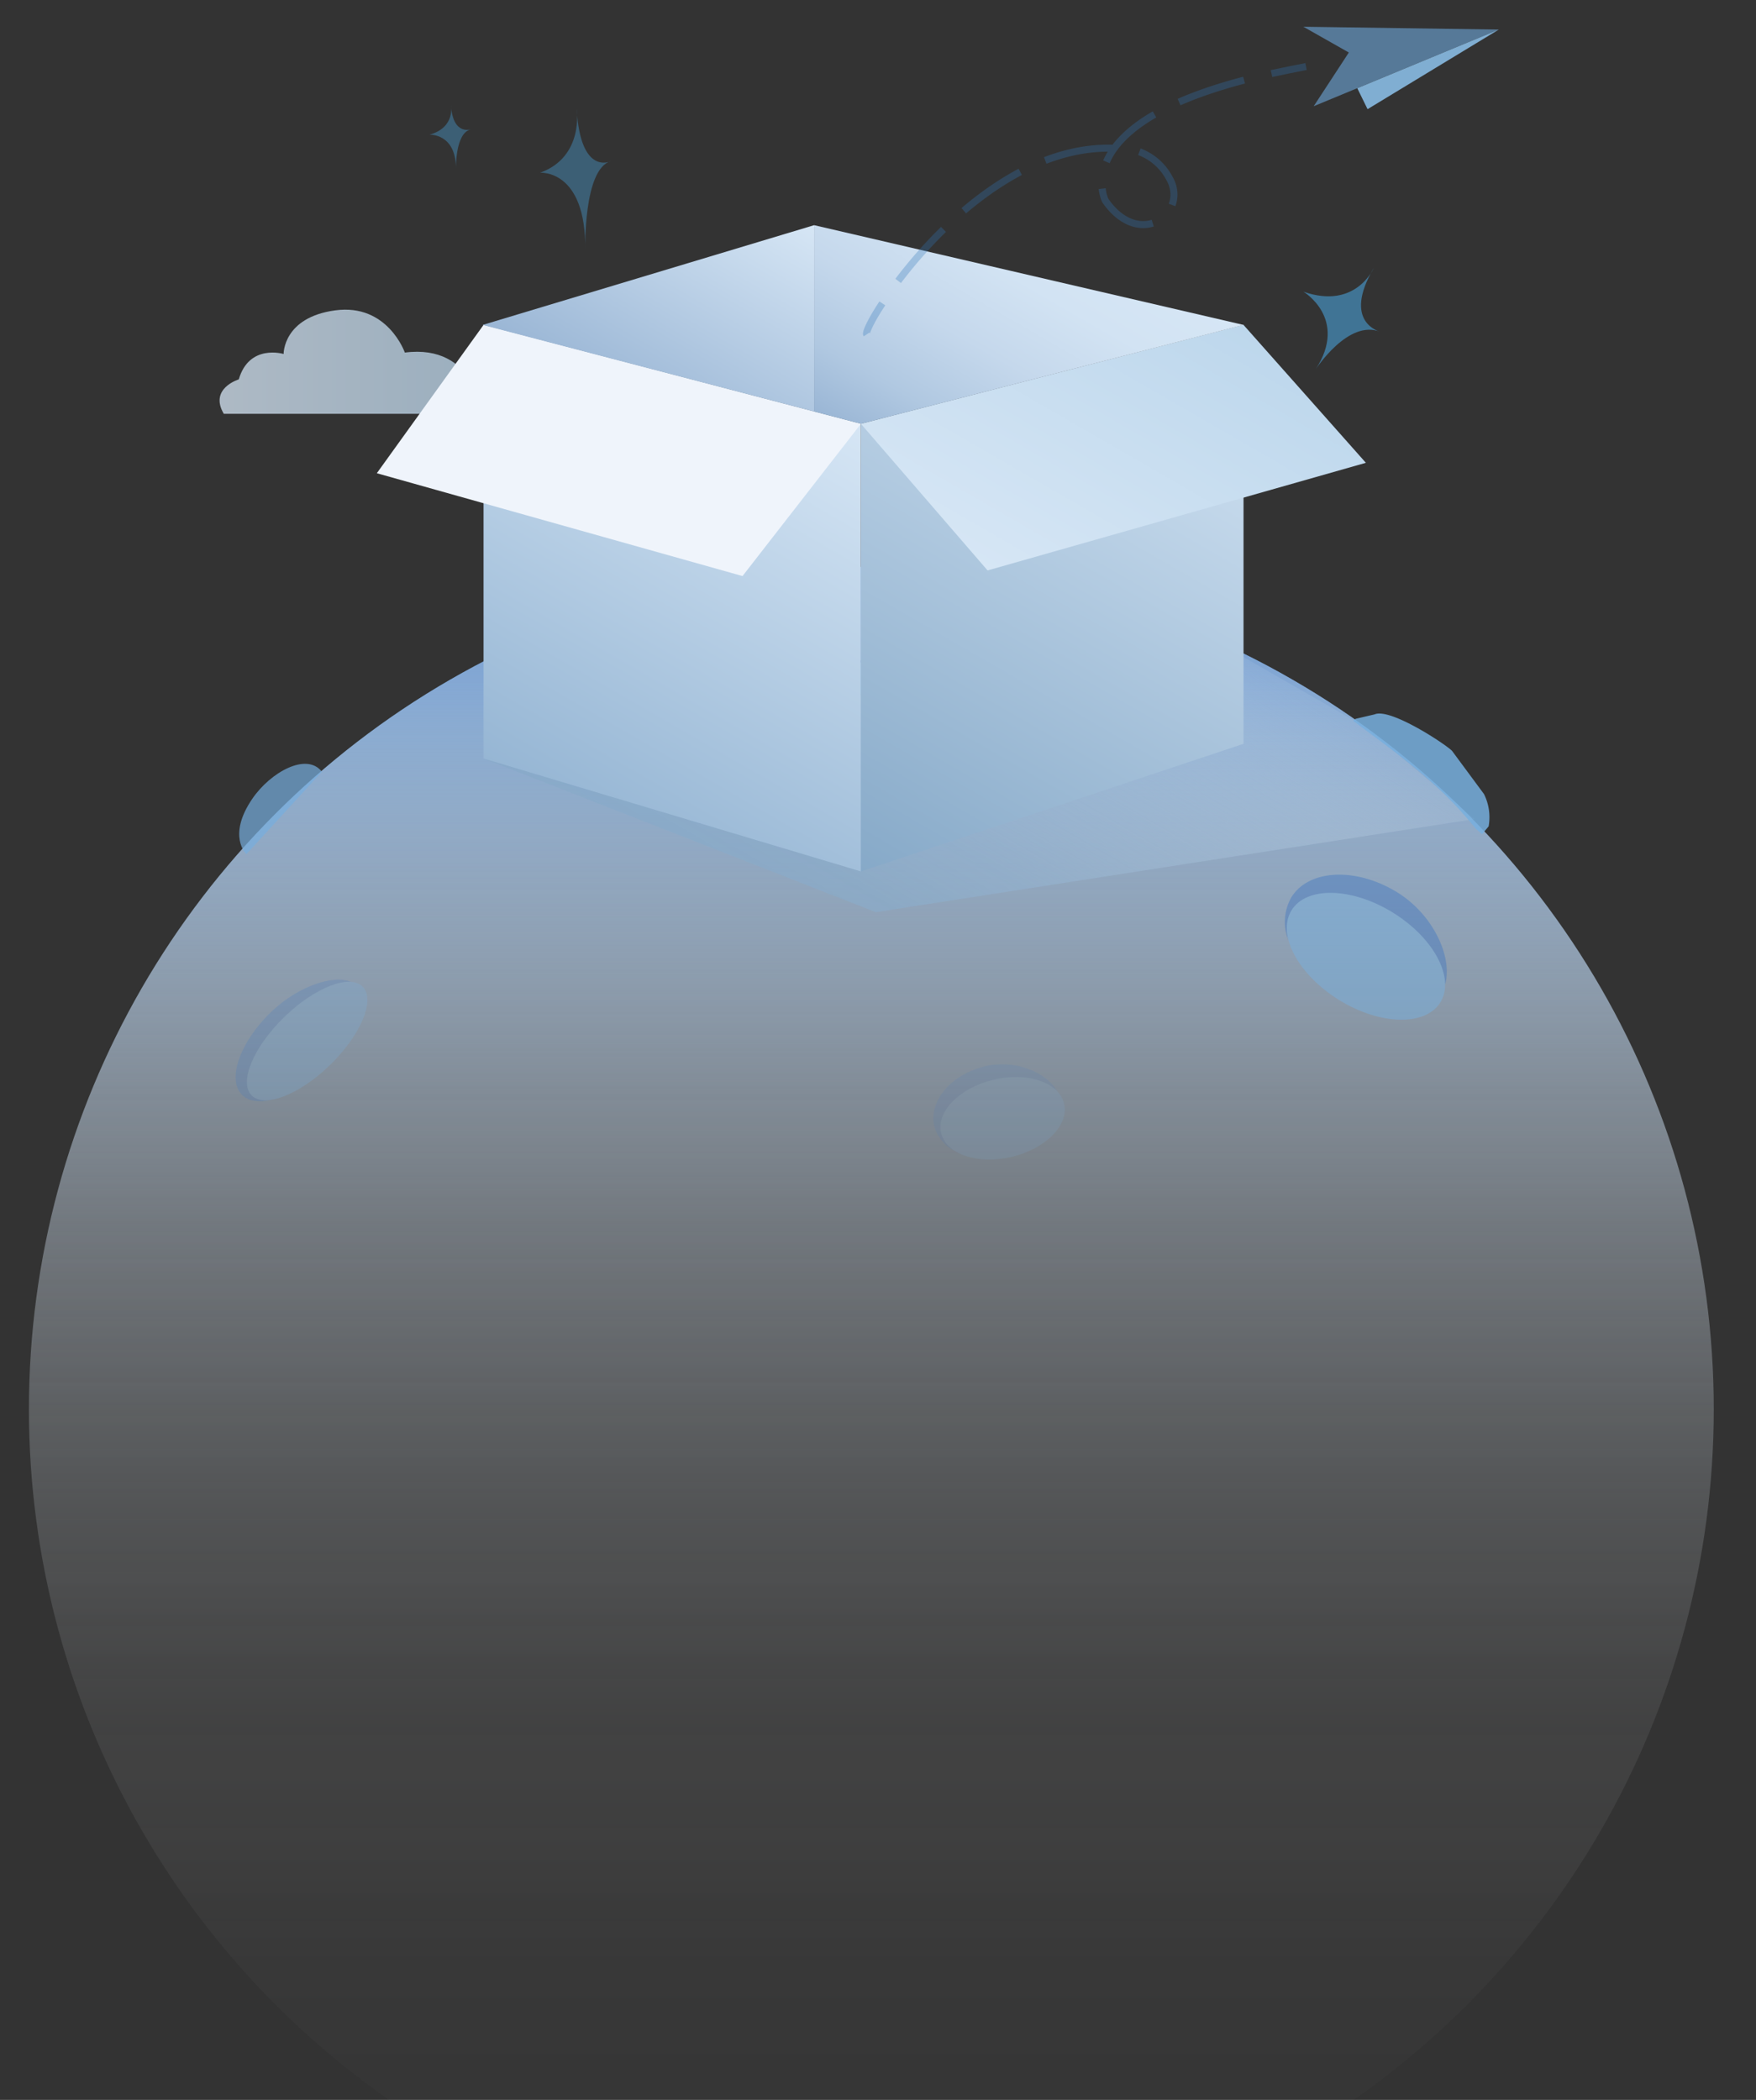 <svg id="图层_1" data-name="图层 1" xmlns="http://www.w3.org/2000/svg" xmlns:xlink="http://www.w3.org/1999/xlink" viewBox="0 0 249.45 298.33"><rect x="0" y="0" width="249.45" height="298.33" fill="#333333" stroke="none"/><defs><style>.cls-1{opacity:0.75;fill:url(#未命名的渐变_22);}.cls-2{fill:url(#未命名的渐变_35);}.cls-3{fill:url(#未命名的渐变_67);}.cls-4{opacity:0.15;}.cls-5{fill:#497cbf;}.cls-10,.cls-26,.cls-6{fill:#77afde;}.cls-7{opacity:0.5;}.cls-8{opacity:0.8;}.cls-9{opacity:0.25;}.cls-10{opacity:0.7;}.cls-11,.cls-12{fill:#4aa0d7;}.cls-11{opacity:0.4;}.cls-12,.cls-24{opacity:0.6;}.cls-13{fill:url(#未命名的渐变_32);}.cls-14{fill:url(#未命名的渐变_10);}.cls-15{fill:url(#未命名的渐变_12);}.cls-16{fill:url(#未命名的渐变_22-2);}.cls-17{fill:#eff4fb;}.cls-18{fill:url(#未命名的渐变_25);}.cls-19{fill:url(#未命名的渐变_26);}.cls-20{opacity:0.3;}.cls-21,.cls-22,.cls-23{fill:none;stroke:#3076b7;stroke-miterlimit:10;}.cls-22{stroke-dasharray:9.76 3.9;}.cls-23{stroke-dasharray:9.76 3.9 9.76 3.9;}.cls-24{fill:#6ea9dc;}.cls-25{fill:#80aed2;}.cls-26{opacity:0.85;}</style><linearGradient id="未命名的渐变_22" x1="31.19" y1="51.4" x2="68.57" y2="51.4" gradientUnits="userSpaceOnUse"><stop offset="0" stop-color="#d6e6f5"/><stop offset="1" stop-color="#bdd7ec"/></linearGradient><linearGradient id="未命名的渐变_35" x1="123.78" y1="319.87" x2="123.78" y2="80.53" gradientUnits="userSpaceOnUse"><stop offset="0" stop-color="#fff" stop-opacity="0"/><stop offset="0.17" stop-color="#fcfdfe" stop-opacity="0.02"/><stop offset="0.31" stop-color="#f3f7fc" stop-opacity="0.07"/><stop offset="0.44" stop-color="#e4eef7" stop-opacity="0.15"/><stop offset="0.57" stop-color="#d0e0f1" stop-opacity="0.28"/><stop offset="0.69" stop-color="#b5cfe9" stop-opacity="0.43"/><stop offset="0.81" stop-color="#94bae0" stop-opacity="0.62"/><stop offset="0.93" stop-color="#6da1d5" stop-opacity="0.85"/><stop offset="1" stop-color="#5390cd"/></linearGradient><linearGradient id="未命名的渐变_67" x1="123.78" y1="319.87" x2="123.78" y2="80.53" gradientUnits="userSpaceOnUse"><stop offset="0" stop-color="#fff" stop-opacity="0"/><stop offset="0.36" stop-color="#fefeff" stop-opacity="0.01"/><stop offset="0.5" stop-color="#f8fafd" stop-opacity="0.04"/><stop offset="0.61" stop-color="#f0f4fa" stop-opacity="0.1"/><stop offset="0.69" stop-color="#e3ebf6" stop-opacity="0.19"/><stop offset="0.76" stop-color="#d2dff0" stop-opacity="0.3"/><stop offset="0.83" stop-color="#bed1ea" stop-opacity="0.43"/><stop offset="0.89" stop-color="#a5c0e2" stop-opacity="0.59"/><stop offset="0.94" stop-color="#8aacd9" stop-opacity="0.78"/><stop offset="0.99" stop-color="#6b96cf" stop-opacity="0.98"/><stop offset="1" stop-color="#6894ce"/></linearGradient><linearGradient id="未命名的渐变_32" x1="123.35" y1="139.32" x2="156.61" y2="81.72" gradientUnits="userSpaceOnUse"><stop offset="0" stop-color="#86a9c8" stop-opacity="0.7"/><stop offset="0.16" stop-color="#8aacca" stop-opacity="0.67"/><stop offset="0.36" stop-color="#94b3d0" stop-opacity="0.6"/><stop offset="0.57" stop-color="#a5c0d9" stop-opacity="0.47"/><stop offset="0.8" stop-color="#bcd2e6" stop-opacity="0.3"/><stop offset="1" stop-color="#d6e6f5" stop-opacity="0.1"/></linearGradient><linearGradient id="未命名的渐变_10" x1="78.93" y1="113.67" x2="112.93" y2="54.79" gradientUnits="userSpaceOnUse"><stop offset="0" stop-color="#96b6d4"/><stop offset="1" stop-color="#d6e6f5"/></linearGradient><linearGradient id="未命名的渐变_12" x1="124.99" y1="125.35" x2="172.2" y2="43.59" gradientUnits="userSpaceOnUse"><stop offset="0" stop-color="#86a9c8"/><stop offset="1" stop-color="#d6e6f5"/></linearGradient><linearGradient id="未命名的渐变_22-2" x1="145.88" y1="84.26" x2="170.07" y2="42.36" xlink:href="#未命名的渐变_22"/><linearGradient id="未命名的渐变_25" x1="88.89" y1="57.89" x2="106.79" y2="26.88" gradientUnits="userSpaceOnUse"><stop offset="0" stop-color="#9ab6d5"/><stop offset="1" stop-color="#d6e6f5"/></linearGradient><linearGradient id="未命名的渐变_26" x1="130.13" y1="66.82" x2="150.71" y2="31.18" gradientUnits="userSpaceOnUse"><stop offset="0" stop-color="#9ab6d5"/><stop offset="0.21" stop-color="#b0c8e1"/><stop offset="0.48" stop-color="#c5d8ec"/><stop offset="0.75" stop-color="#d2e3f3"/><stop offset="1" stop-color="#d6e6f5"/></linearGradient></defs><title>暂无数据</title><path class="cls-1" d="M40.29,50.29S35.4,48.8,33.92,53.9c0,0-4.26,1.28-2.13,4.89H68.57s-1.06-10-11.06-8.7c0,0-2.44-7-9.88-6S40.29,50.29,40.29,50.29Z"/><circle class="cls-2" cx="123.78" cy="200.2" r="119.67"/><circle class="cls-3" cx="123.78" cy="200.2" r="119.67"/><g class="cls-4"><path class="cls-5" d="M133.94,161.13c-.73-3.06,2.59-6.48,7.41-7.63a11.64,11.64,0,0,1,8.8,1.51c-1.51-2.72-6-4.53-10.23-3.52-4.83,1.15-8,4.95-7.21,8.48a5.61,5.61,0,0,0,2.94,3.57A4.18,4.18,0,0,1,133.94,161.13Z"/><ellipse class="cls-6" cx="142.42" cy="158.88" rx="8.98" ry="5.63" transform="translate(-33.02 37.45) rotate(-13.44)"/></g><g class="cls-7"><path class="cls-5" d="M183.57,129.71c2.14-3.47,8.62-3.35,14.46.27a16.69,16.69,0,0,1,7.27,9.86c1.06-3.91-1.69-9.89-6.8-13.06-5.84-3.61-12.58-3.3-15.05.69a7.07,7.07,0,0,0-.45,6.06A5.17,5.17,0,0,1,183.57,129.71Z"/><ellipse class="cls-6" cx="194.05" cy="135.86" rx="7.29" ry="12.43" transform="translate(-23.63 229.3) rotate(-58.23)"/></g><g class="cls-8"><path class="cls-5" d="M97.13,97.71c-.14-2.75,5.79-5.27,13.24-5.63,5.1-.24,10.12,1,12.48,2.48-1.38-2.56-7.45-4.72-14-4.41-7.45.36-13.36,3.22-13.21,6.39.06,1.38,1.27,2.58,3.22,3.48A3.08,3.08,0,0,1,97.13,97.71Z"/><ellipse class="cls-6" cx="110.29" cy="96.88" rx="13.5" ry="4.92" transform="translate(-4.53 5.42) rotate(-2.76)"/></g><g class="cls-9"><path class="cls-5" d="M36,155.58c-1.84-1.89.2-6.87,4.56-11.14,3-2.91,6.91-4.69,9.28-4.95-2.49-1.07-7.61.65-11.43,4.38-4.36,4.26-6.18,9.48-4.05,11.65.92.94,2.43,1.16,4.21.75A3.05,3.05,0,0,1,36,155.58Z"/><ellipse class="cls-6" cx="43.63" cy="147.9" rx="11.04" ry="4.71" transform="translate(-90.93 72.59) rotate(-44.33)"/></g><path class="cls-10" d="M45.73,109.64,35,121.35s-2.78-2.56.84-7.87C38.42,109.7,43.56,106.84,45.73,109.64Z"/><path class="cls-11" d="M81.92,15.47s1.09,6.81-5.2,9.07c0,0,6.55-.55,6.42,11,0,0-.3-11.55,3.64-12.65C86.78,22.89,82.47,25.09,81.92,15.47Z"/><path class="cls-12" d="M195.16,38.05s-2.53,6-10,3.39c0,0,6.4,3.81,1.76,11,0,0,4.64-7.15,9.15-5.29C196.06,47.11,190.59,45.83,195.16,38.05Z"/><path class="cls-11" d="M64.06,15s.64,3.11-3.05,4.14c0,0,3.84-.25,3.76,5,0,0-.17-5.27,2.14-5.77C66.91,18.34,64.38,19.34,64.06,15Z"/><polygon class="cls-13" points="68.69 107.76 124.42 129.59 209.48 116.36 194.03 103.32 171.82 90.57 68.69 107.76"/><polygon class="cls-14" points="68.69 46.16 122.3 60.21 122.3 123.8 68.69 107.76 68.69 46.16"/><polygon class="cls-15" points="176.65 46.16 122.3 60.21 122.3 123.8 176.65 105.67 176.65 46.16"/><polygon class="cls-16" points="140.29 81.04 194.03 65.75 176.65 46.16 122.3 60.21 140.29 81.04"/><polygon class="cls-17" points="68.69 46.16 122.3 60.21 105.48 81.84 53.53 67.23 68.69 46.16"/><polygon class="cls-18" points="68.57 46.16 115.65 31.99 115.65 58.47 68.57 46.16"/><polygon class="cls-19" points="176.65 46.16 122.3 60.21 115.65 58.47 115.65 31.99 176.65 46.16"/><g class="cls-20"><path class="cls-21" d="M123.11,47.51c-.17-.26.63-2,2.23-4.41"/><path class="cls-22" d="M127.59,39.91a66.41,66.41,0,0,1,7.86-8.67"/><path class="cls-23" d="M136.91,29.94c6-5.09,13.44-9.23,21.51-8.87a8,8,0,0,1,7.69,4.24c2.85,4.92-4.18,10.25-9.09,3.19,0,0-5.7-11.09,21.7-17.61"/><path class="cls-21" d="M180.62,10.45c1.54-.33,3.18-.66,4.91-1"/></g><polygon class="cls-24" points="212.91 4.2 185.15 3.8 191.61 7.46 186.62 15.09 212.91 4.2"/><polygon class="cls-25" points="194.27 15.51 212.91 4.2 192.81 12.53 194.27 15.51"/><path class="cls-26" d="M209.66,117.75s.87.76.89.75l.92-1.1a7.41,7.41,0,0,0-.66-4.59l-4.54-6.14c-1-1-8.8-6.14-11-5.18l-2.69.63a3.37,3.37,0,0,0-.35.29C199.14,107.57,204.48,111.3,209.66,117.75Z"/></svg>